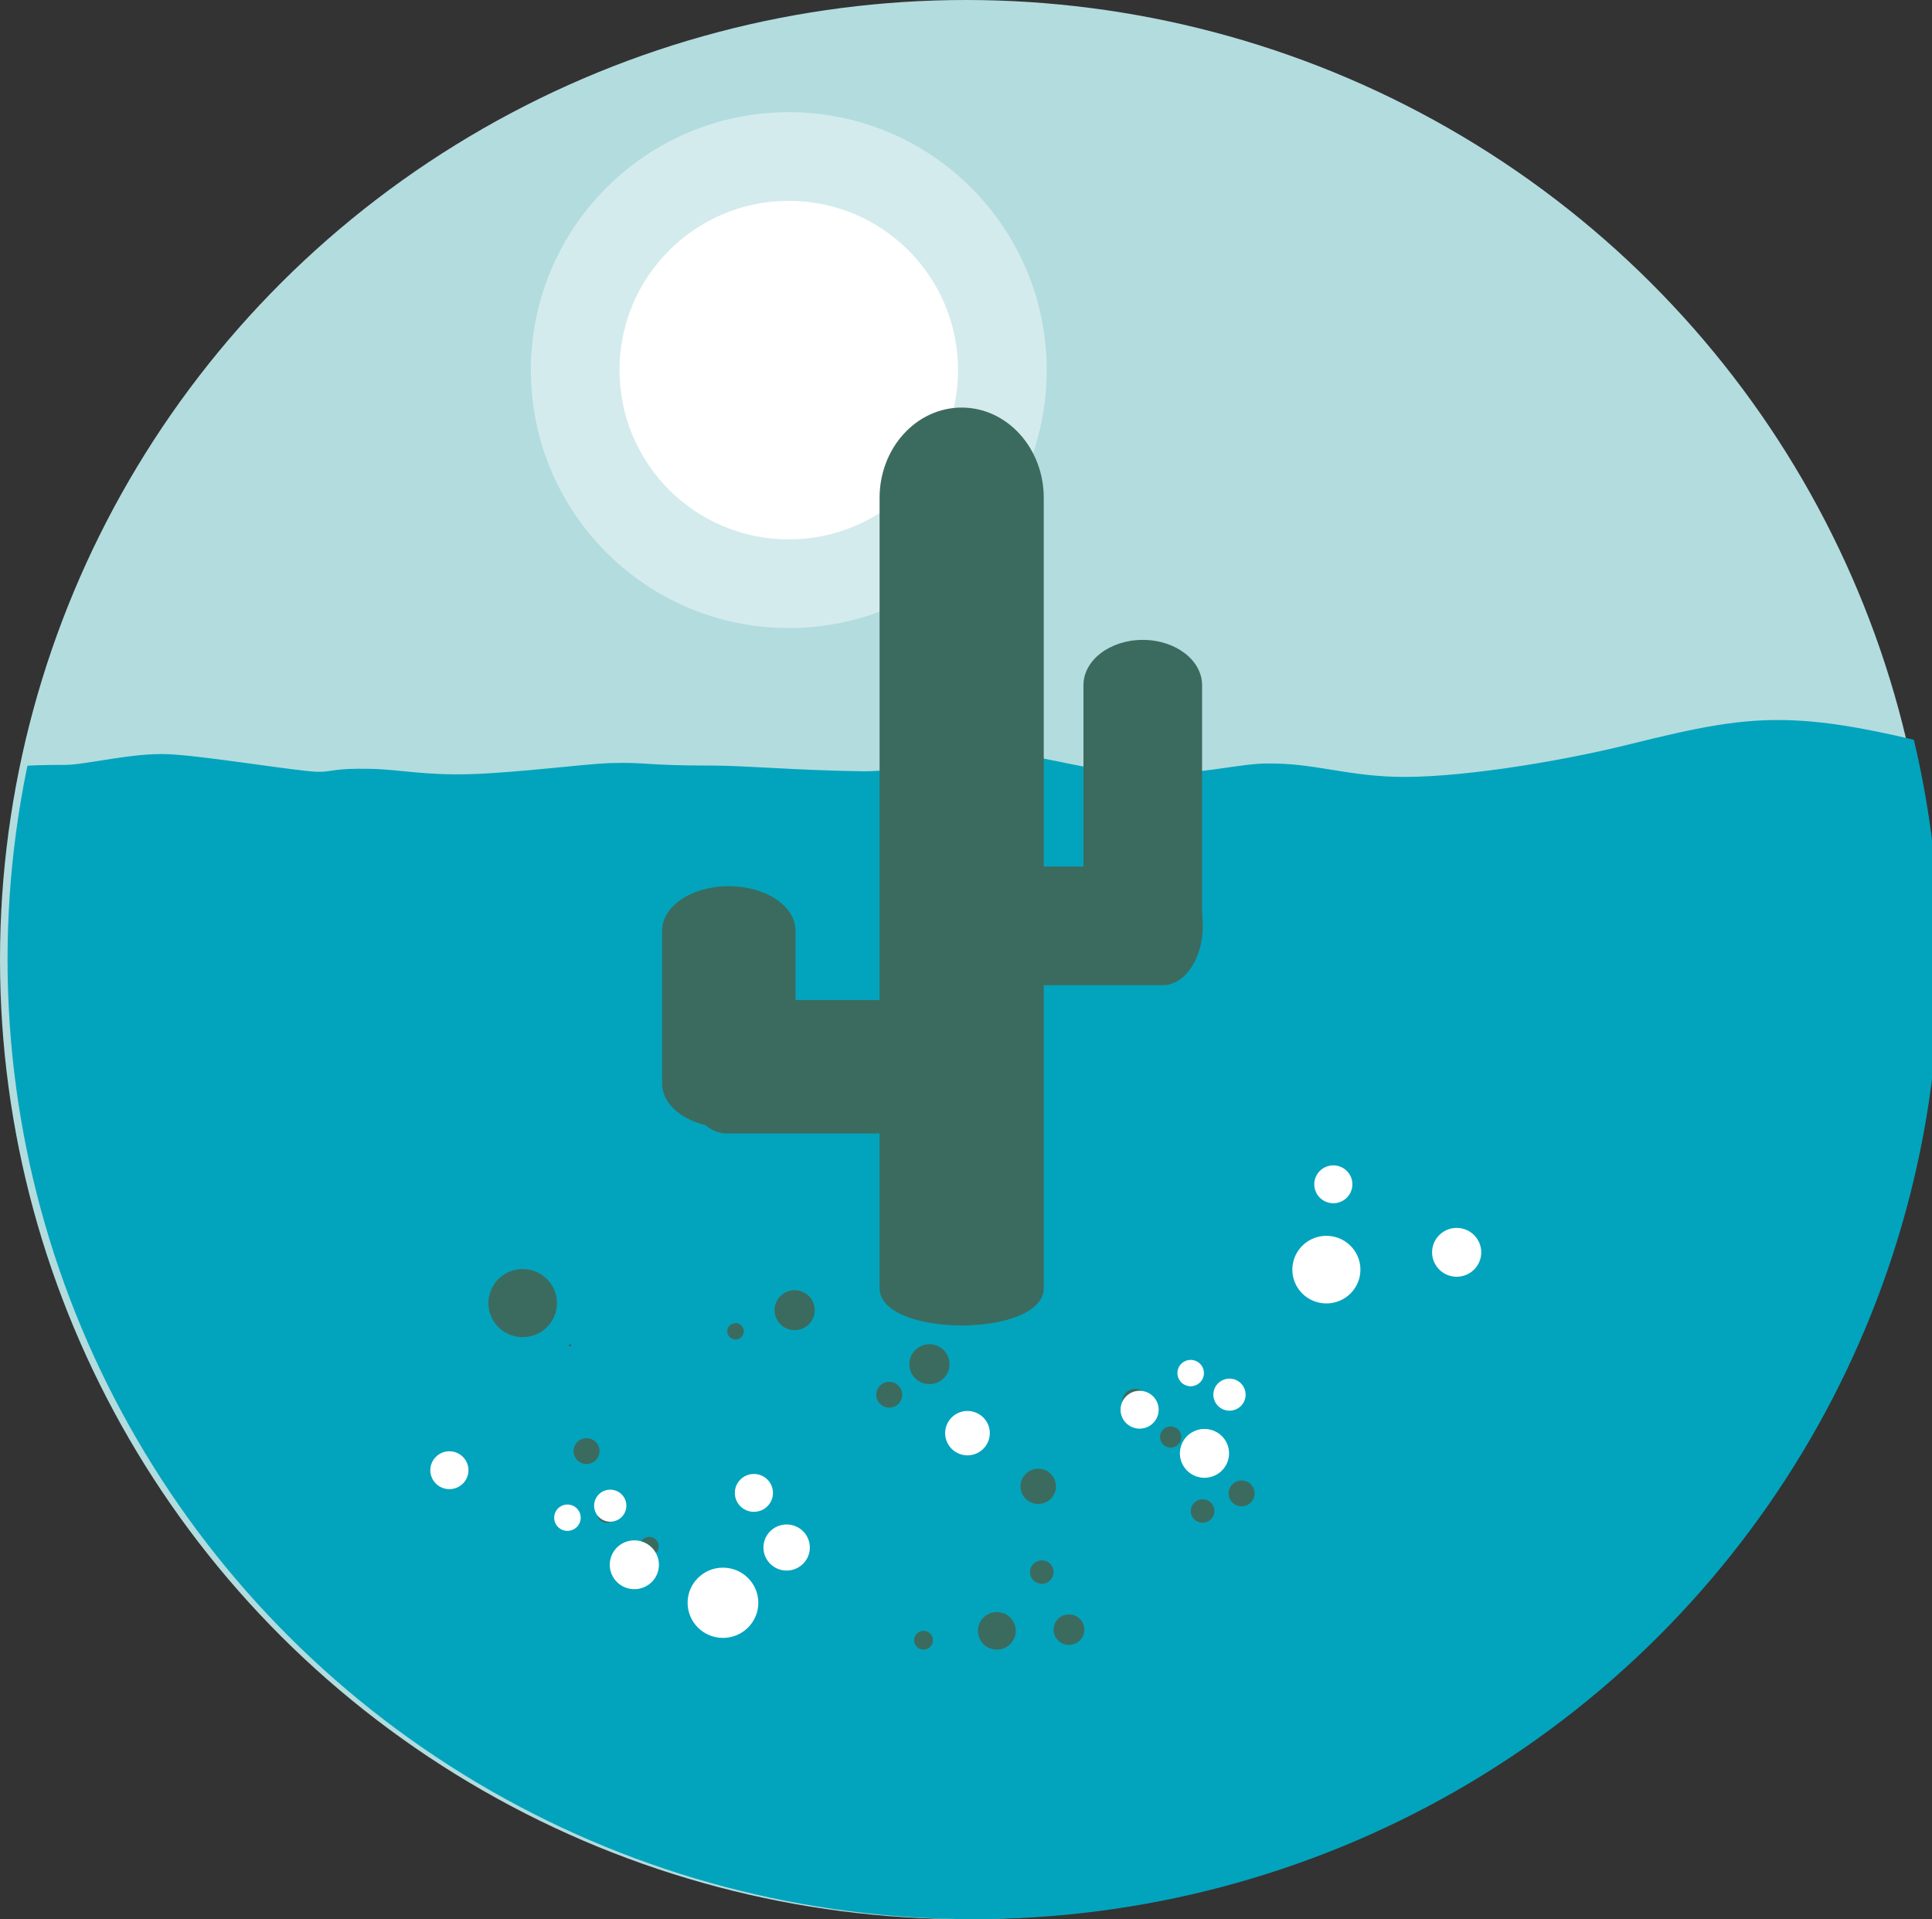 <?xml version="1.0" encoding="UTF-8" standalone="no"?>
<!-- Generator: Adobe Illustrator 14.0.0, SVG Export Plug-In . SVG Version: 6.00 Build 43363)  -->

<svg
   xmlns:dc="http://purl.org/dc/elements/1.1/"
   xmlns:cc="http://creativecommons.org/ns#"
   xmlns:rdf="http://www.w3.org/1999/02/22-rdf-syntax-ns#"
   xmlns:svg="http://www.w3.org/2000/svg"
   xmlns="http://www.w3.org/2000/svg"
   xmlns:xlink="http://www.w3.org/1999/xlink"
   xmlns:sodipodi="http://sodipodi.sourceforge.net/DTD/sodipodi-0.dtd"
   xmlns:inkscape="http://www.inkscape.org/namespaces/inkscape"
   version="1.1"
   x="0px"
   y="0px"
   width="483.985px"
   height="480.733px"
   viewBox="0 0 483.985 480.733"
   enable-background="new 0 0 483.985 480.733"
   xml:space="preserve"
   id="svg2"
   inkscape:version="0.91 r13725"
   sodipodi:docname="biome_desert.svg"><rect x="0" y="0" width="483.985" height="480.733" fill="#333333" stroke="none"/><defs
     id="defs64" /><sodipodi:namedview
     pagecolor="#ffffff"
     bordercolor="#666666"
     borderopacity="1"
     objecttolerance="10"
     gridtolerance="10"
     guidetolerance="10"
     inkscape:pageopacity="0"
     inkscape:pageshadow="2"
     inkscape:window-width="1096"
     inkscape:window-height="571"
     id="namedview62"
     showgrid="false"
     inkscape:zoom="0.49091699"
     inkscape:cx="-42.169599"
     inkscape:cy="240.3665"
     inkscape:window-x="0"
     inkscape:window-y="0"
     inkscape:window-maximized="0"
     inkscape:current-layer="svg2" /><g
     id="desert"><ellipse
       fill-rule="evenodd"
       clip-rule="evenodd"
       fill="#B3DCDF"
       cx="241.993"
       cy="240.367"
       rx="241.992"
       ry="240.367"
       id="ellipse5" /><g
       id="soil"><defs
         id="defs8"><ellipse
           id="SVGID_1_"
           cx="243.881"
           cy="240.367"
           rx="241.992"
           ry="240.367" /></defs><clipPath
         id="SVGID_2_"><use
           xlink:href="#SVGID_1_"
           overflow="visible"
           id="use12" /></clipPath><path
         id="flat"
         inkscape:connector-curvature="0"
         sodipodi:nodetypes="ccsscscsssssscsccc"
         clip-path="url(#SVGID_2_)"
         fill="#02A4BD"
         d="    M458.405,485.925c-0.474-8.087,45.385-292.721,44.419-294.566c-51.699-14.158-60.494-13.378-94.842-4.865    c-18.873,4.678-44.222,8.544-58.619,8.085c-12.827-0.409-20.349-3.446-31.81-3.333c-6.544-0.095-18.794,3.145-31.167,2.687    c-12.374-0.458-24.876-4.612-31.926-4.844c-11.52-0.769-25.449,4.272-38.637,4.102c-16.156-0.208-28.906-1.421-37.532-1.421    c-17.252,0-16.395-0.938-25.739-0.612c-6.093,0.213-22.921,2.388-34.517,2.753s-17.964-1.17-25.123-1.321    c-9.719-0.206-9.557,0.806-13.3,0.739c-4.915-0.086-28.568-4.038-37.538-4.417c-8.97-0.379-20.593,2.684-25.76,2.684    c-9.026,0-18.661,0.216-20.245,3.552c-8.334,23.653-1.996,10.075-4.498,16.602c-12.202,142.028,138.768,296.149,227.8,305.606" /><g
         id="d_blob"
         clip-path="url(#SVGID_2_)"><g
           id="g16"><path
             fill="#3B6B5F"
             d="M199.067,323.183c-2.781,0-5.036,2.239-5.036,5.001c0,2.763,2.255,5.002,5.036,5.002      s5.036-2.239,5.036-5.002C204.103,325.422,201.848,323.183,199.067,323.183z M222.764,346.131c-1.799,0-3.258,1.45-3.258,3.237      s1.459,3.235,3.258,3.235c1.799,0,3.258-1.448,3.258-3.235S224.563,346.131,222.764,346.131z M249.72,403.799      c-2.618,0-4.739,2.108-4.739,4.708s2.121,4.707,4.739,4.707c2.617,0,4.739-2.107,4.739-4.707S252.337,403.799,249.72,403.799z       M162.633,384.969c-1.309,0-2.37,1.054-2.37,2.354s1.062,2.354,2.37,2.354c1.309,0,2.37-1.054,2.37-2.354      S163.942,384.969,162.633,384.969z M185.441,398.503c-1.799,0-3.258,1.448-3.258,3.236c0,1.787,1.459,3.237,3.258,3.237      c1.801,0,3.259-1.45,3.259-3.237C188.7,399.951,187.242,398.503,185.441,398.503z M264.53,372.317      c0-2.438-1.99-4.414-4.444-4.414c-2.453,0-4.442,1.977-4.442,4.414c0,2.437,1.989,4.413,4.442,4.413      C262.54,376.73,264.53,374.754,264.53,372.317z M151.97,376.73c-1.309,0-2.371,1.053-2.371,2.354c0,1.3,1.062,2.354,2.371,2.354      s2.369-1.054,2.369-2.354C154.339,377.783,153.278,376.73,151.97,376.73z M146.933,360.254c-1.799,0-3.258,1.448-3.258,3.237      c0,1.787,1.458,3.235,3.258,3.235c1.8,0,3.259-1.448,3.259-3.235C150.192,361.702,148.733,360.254,146.933,360.254z       M130.938,317.887c-4.745,0-8.59,3.819-8.59,8.532c0,4.712,3.846,8.532,8.59,8.532c4.744,0,8.59-3.82,8.59-8.532      C139.528,321.706,135.683,317.887,130.938,317.887z M142.787,336.717c-0.164,0-0.296,0.132-0.296,0.293      c0,0.164,0.133,0.295,0.296,0.295s0.296-0.131,0.296-0.295C143.083,336.849,142.95,336.717,142.787,336.717z M293.262,357.312      c-1.473,0-2.666,1.186-2.666,2.648c0,1.462,1.193,2.647,2.666,2.647s2.666-1.186,2.666-2.647      C295.928,358.497,294.734,357.312,293.262,357.312z M301.261,375.554c-1.637,0-2.963,1.318-2.963,2.941      c0,1.625,1.326,2.942,2.963,2.942c1.636,0,2.962-1.317,2.962-2.942C304.223,376.872,302.896,375.554,301.261,375.554z       M311.035,370.846c-1.799,0-3.259,1.449-3.259,3.237c0,1.787,1.46,3.235,3.259,3.235s3.259-1.448,3.259-3.235      C314.294,372.295,312.834,370.846,311.035,370.846z M231.353,408.507c-1.307,0-2.368,1.053-2.368,2.354      c0,1.3,1.061,2.354,2.368,2.354c1.311,0,2.371-1.054,2.371-2.354C233.724,409.56,232.664,408.507,231.353,408.507z       M267.788,404.387c-2.126,0-3.851,1.714-3.851,3.824c0,2.114,1.725,3.826,3.851,3.826c2.127,0,3.852-1.712,3.852-3.826      C271.64,406.101,269.915,404.387,267.788,404.387z M260.975,390.853c-1.635,0-2.961,1.317-2.961,2.942s1.326,2.942,2.961,2.942      c1.637,0,2.963-1.317,2.963-2.942S262.611,390.853,260.975,390.853z M284.376,347.897c-1.8,0-3.258,1.449-3.258,3.235      c0,1.788,1.458,3.237,3.258,3.237s3.259-1.449,3.259-3.237C287.635,349.347,286.176,347.897,284.376,347.897z M184.257,335.539      c1.145,0,2.073-0.922,2.073-2.059c0-1.138-0.928-2.06-2.073-2.06c-1.146,0-2.074,0.922-2.074,2.06      C182.183,334.617,183.111,335.539,184.257,335.539z M232.835,336.717c-2.782,0-5.036,2.24-5.036,5.002s2.254,5.001,5.036,5.001      c2.781,0,5.036-2.239,5.036-5.001S235.616,336.717,232.835,336.717z"
             id="path18" /></g></g><g
         id="w_Blob"
         clip-path="url(#SVGID_2_)"><g
           id="g21"><path
             fill="#FFFFFF"
             d="M188.859,378.704c2.638,0,4.776-2.124,4.776-4.745c0-2.618-2.138-4.742-4.776-4.742      c-2.637,0-4.775,2.124-4.775,4.742C184.083,376.58,186.222,378.704,188.859,378.704z M285.484,348.38      c-2.639,0-4.775,2.122-4.775,4.743c0,2.62,2.138,4.744,4.775,4.744s4.775-2.124,4.775-4.744      C290.26,350.504,288.122,348.38,285.484,348.38z M112.577,363.534c-2.637,0-4.776,2.122-4.776,4.743      c0,2.62,2.139,4.743,4.776,4.743c2.638,0,4.776-2.123,4.776-4.743C117.353,365.656,115.214,363.534,112.577,363.534z       M197.062,381.868c-3.21,0-5.812,2.584-5.812,5.772c0,3.188,2.602,5.771,5.812,5.771c3.209,0,5.811-2.584,5.811-5.771      C202.873,384.452,200.271,381.868,197.062,381.868z M181.11,392.686c-4.892,0-8.858,3.938-8.858,8.797s3.967,8.798,8.858,8.798      c4.892,0,8.857-3.938,8.857-8.798S186.002,392.686,181.11,392.686z M143.007,376.988c-1.771-0.473-3.592,0.572-4.066,2.331      s0.577,3.567,2.348,4.039c1.771,0.472,3.592-0.573,4.066-2.332C145.83,379.267,144.778,377.458,143.007,376.988z       M156.775,378.202c0.579-2.141-0.702-4.341-2.856-4.915c-2.155-0.574-4.371,0.697-4.948,2.838s0.701,4.341,2.856,4.915      C153.982,381.613,156.198,380.344,156.775,378.202z M160.505,386.056c-3.285-0.875-6.662,1.062-7.543,4.324      c-0.88,3.263,1.069,6.616,4.354,7.49c3.285,0.875,6.662-1.061,7.542-4.324C165.739,390.284,163.789,386.93,160.505,386.056z       M299.936,346.802c1.588-0.911,2.132-2.929,1.214-4.506c-0.916-1.577-2.946-2.117-4.534-1.207      c-1.589,0.91-2.133,2.928-1.216,4.505C296.315,347.171,298.347,347.712,299.936,346.802z M305.98,345.875      c-1.933,1.108-2.595,3.562-1.479,5.481c1.115,1.92,3.587,2.577,5.52,1.469c1.933-1.107,2.594-3.562,1.478-5.481      C310.384,345.424,307.914,344.766,305.98,345.875z M298.655,358.758c-2.946,1.689-3.954,5.431-2.254,8.356      c1.701,2.925,5.466,3.928,8.412,2.237c2.945-1.688,3.954-5.429,2.253-8.354C305.367,358.072,301.6,357.069,298.655,358.758z       M243.808,353.626c-2.983-0.795-6.049,0.966-6.851,3.929c-0.798,2.965,0.973,6.012,3.958,6.807      c2.982,0.794,6.05-0.965,6.85-3.93S246.794,354.422,243.808,353.626z M334.011,301.404c2.638,0,4.775-2.123,4.775-4.743      s-2.138-4.743-4.775-4.743s-4.775,2.123-4.775,4.743S331.373,301.404,334.011,301.404z M370.243,310.64      c-1.7-2.925-5.467-3.929-8.411-2.239c-2.946,1.689-3.955,5.43-2.254,8.355c1.7,2.926,5.466,3.928,8.412,2.238      C370.936,317.306,371.943,313.564,370.243,310.64z M334.479,309.854c-4.549-1.21-9.224,1.471-10.442,5.988      c-1.218,4.518,1.48,9.161,6.028,10.371c4.548,1.211,9.224-1.47,10.442-5.987C341.726,315.707,339.027,311.064,334.479,309.854z"
             id="path23" /></g></g></g><g
       id="secondplan"
       inkscape:label="back"
       inkscape:groupmode="layer"
       display="none"><path
         id="path3454"
         inkscape:connector-curvature="0"
         sodipodi:nodetypes="ccscssscszssccc"
         fill="#F49F1E"
         d="M532.004,207.124    c-4.1-15.463-14.549-19.938-23.516-19.833c-24.666,5.109-20.342,5.236-35.756,4.735c-13.729-0.446-47.477,23.565-79.836,23.689    c-7.006-0.104-59.813-5.316-87.516-3.316c-13.223,0.955-54.339,10.237-63.333,11.71c-49.342,8.079-8.462,6.782-51.649,6.23    c-16.07-0.205-40.59-3.765-54.144-5.657c-10.403-0.225-15.491-10.678-26.489-10.192c-5.262-0.095-15.613-18.713-32.341-19.824    c-16.728-1.112-18.614,1.431-24.145,1.431c-9.663,0-8.392-10.081-36.863-11.121c-22.147-0.81-48.941,31.296-48.941,31.296    s150.783,229.895,218.88,244.548c199.123-5.687,349.967-146.229,347.324-194.3" /><path
         id="path3490"
         inkscape:connector-curvature="0"
         sodipodi:nodetypes="ccsc"
         fill="#F49F1E"
         d="M362.063,196.614    c18.857-6.314,62.951-20.859,70.701-17.859c-23.5,6.5-62.021,29.13-62.021,29.13c-13.852,5.049-45.039-4.796-57.613-9.443" /><path
         id="path3492"
         inkscape:connector-curvature="0"
         sodipodi:nodetypes="cccc"
         fill="#F49F1E"
         d="M282.563,195.364    c18.857-6.314,44.193-9.895,49.141-5.578c-11.84,6.817-16.961,7.599-16.961,7.599c-4.102,0.799-5.289,0.454-17.613-0.693" /><path
         id="path3494"
         inkscape:connector-curvature="0"
         sodipodi:nodetypes="ccc"
         fill="#00A3BC"
         d="M223.313,189.949    c11.757-3.851,27.555-6.034,30.641-3.401c-8.199,7.659-15.518,5.108-21.559,4.211" /><path
         id="path3496"
         inkscape:connector-curvature="0"
         sodipodi:nodetypes="ccc"
         fill="#F49F1E"
         d="M227.563,194.699    c11.758-3.851,43.055-4.034,46.139-1.401c-8.197,7.659-13.016,3.108-19.057,2.211" /><path
         id="path3498"
         inkscape:connector-curvature="0"
         sodipodi:nodetypes="cssscc"
         fill="#F49F1E"
         d="M101.563,200.449    c0,0,27.387-6.787,34.57-6.976c24.197-0.638,46.948,7.708,54.447,7.677c7.074-0.03,29.244-3.189,31.68-3.333    c9.742-0.573,35.15,6.164,41.193,9.48c-26.449,3.159-82.768,17.608-125.559,11.211" /></g><line
       display="none"
       fill="#FFFFFF"
       x1="422.873"
       y1="155.561"
       x2="28.873"
       y2="274.561"
       id="line32" /><circle
       opacity="0.44"
       fill-rule="evenodd"
       clip-rule="evenodd"
       fill="#FFFFFF"
       cx="197.601"
       cy="92.713"
       r="64.608"
       id="circle34" /><circle
       fill-rule="evenodd"
       clip-rule="evenodd"
       fill="#FFFFFF"
       cx="197.6"
       cy="92.713"
       r="42.399"
       id="circle36" /><g
       id="cactus"><g
         id="g39"><path
           fill="#3B6B5F"
           d="M261.472,322.653c0,12.494-41.129,12.494-41.129,0V124.716c0-12.494,9.207-22.623,20.564-22.623l0,0     c11.357,0,20.565,10.129,20.565,22.623V322.653z"
           id="path41" /><path
           fill="#3B6B5F"
           d="M220.453,250.514c6.134,0,11.108,7.48,11.108,16.709l0,0c0,9.229-4.974,16.709-11.108,16.709h-38.375     c-6.134,0-11.106-7.48-11.106-16.709l0,0c0-9.229,4.972-16.709,11.106-16.709H220.453z"
           id="path43" /><path
           fill="#3B6B5F"
           d="M199.281,271.454c0,6.134-7.482,11.108-16.708,11.108l0,0c-9.23,0-16.708-4.975-16.708-11.108v-38.375     c0-6.134,7.478-11.106,16.708-11.106l0,0c9.226,0,16.708,4.973,16.708,11.106V271.454z"
           id="path45" /><path
           fill="#3B6B5F"
           d="M256.714,246.775c-5.53,0-10.012-6.653-10.012-14.86l0,0c0-8.207,4.481-14.86,10.012-14.86h34.589     c5.53,0,10.013,6.653,10.013,14.86l0,0c0,8.207-4.482,14.86-10.013,14.86H256.714z"
           id="path47" /><path
           fill="#3B6B5F"
           d="M271.414,171.632c0-6.264,6.651-11.345,14.859-11.345l0,0c8.207,0,14.86,5.081,14.86,11.345v57.511     c0,6.269-6.653,11.348-14.86,11.348l0,0c-8.208,0-14.859-5.079-14.859-11.348V171.632z"
           id="path49" /></g></g></g></svg>